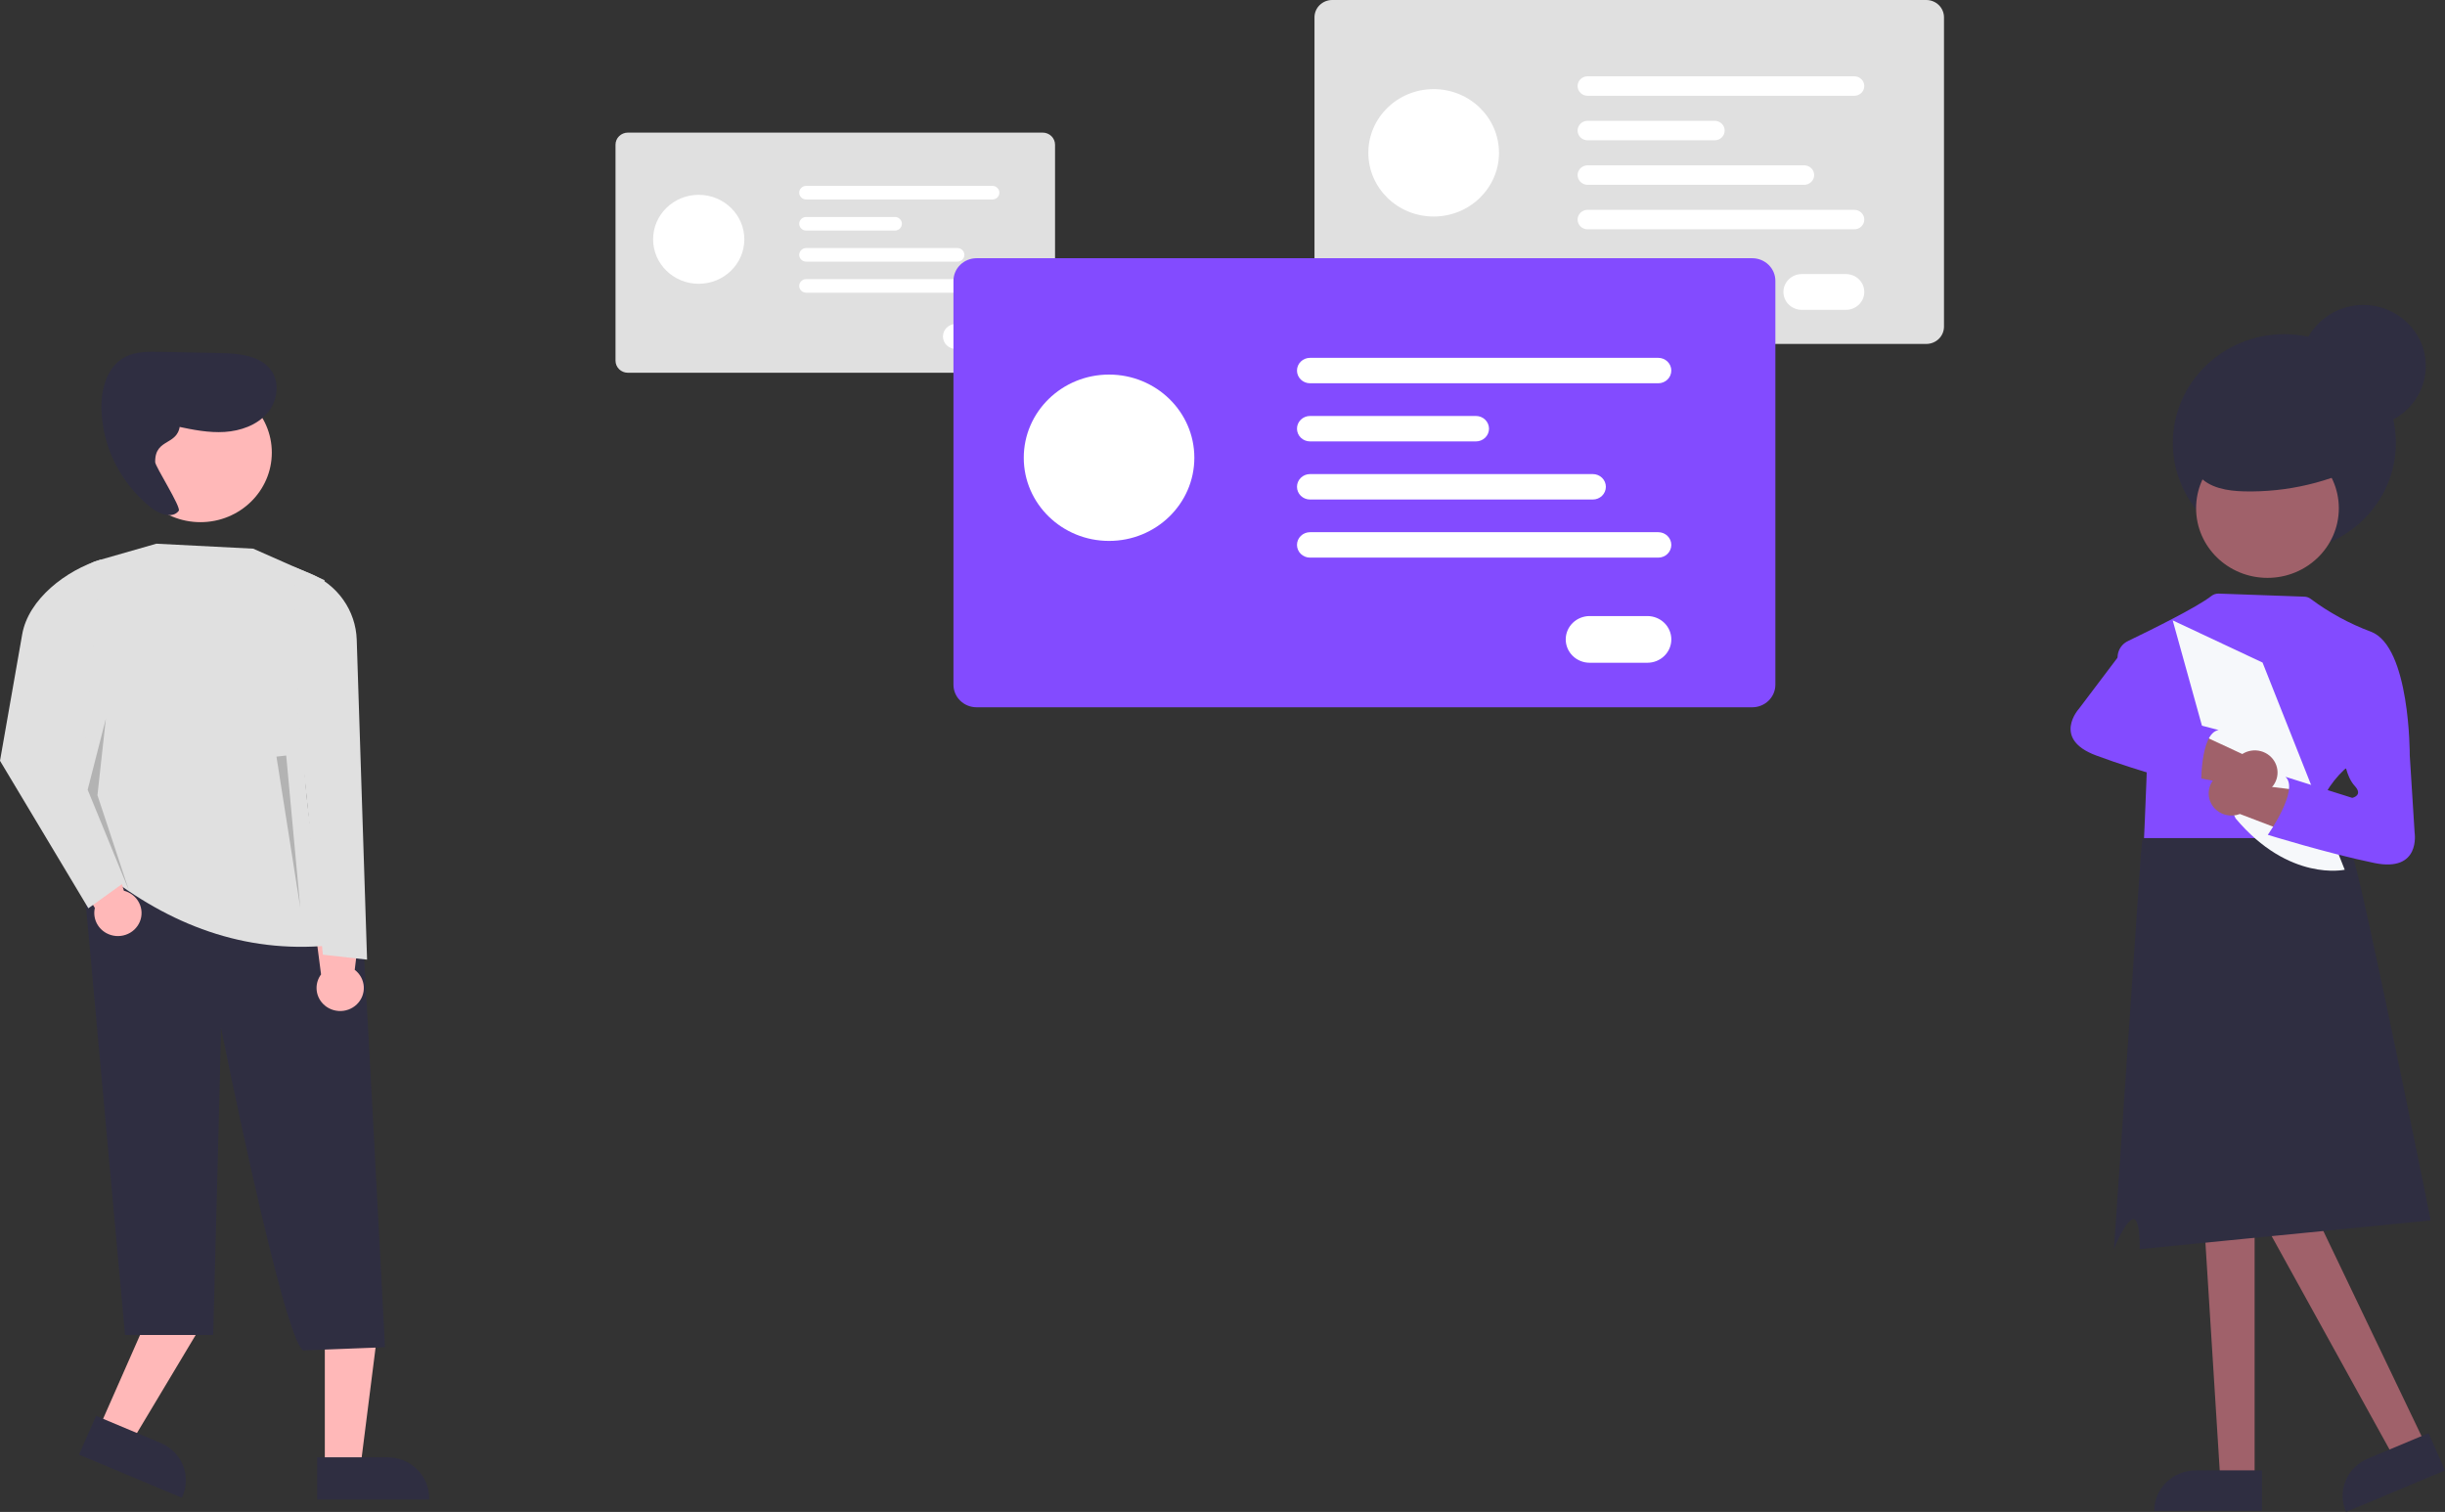 <svg width="642" height="397" viewBox="0 0 642 397" fill="none" xmlns="http://www.w3.org/2000/svg">
<rect x="0" y="0" width="642" height="397" fill="#333333" stroke="none"/>
<g clip-path="url(#clip0)">
<path d="M592.008 388.589H583.004L578.719 320.341H592.008V388.589Z" fill="#A0616A"/>
<path d="M576.573 386.08H593.937V396.741H565.64C565.64 395.341 565.923 393.955 566.472 392.661C567.021 391.368 567.827 390.193 568.842 389.203C569.857 388.213 571.062 387.427 572.389 386.892C573.715 386.356 575.137 386.08 576.573 386.08Z" fill="#2F2E41"/>
<path d="M636.927 379.358L628.655 382.824L593.152 318.541L605.361 313.424L636.927 379.358Z" fill="#A0616A"/>
<path d="M621.73 382.996L637.683 376.31L642 386.105L616.002 397C615.435 395.714 615.134 394.331 615.115 392.931C615.096 391.531 615.36 390.141 615.892 388.841C616.424 387.541 617.213 386.355 618.215 385.352C619.216 384.349 620.411 383.548 621.73 382.996Z" fill="#2F2E41"/>
<path d="M505.797 90.309H349.803C348.571 90.308 347.389 89.83 346.517 88.98C345.646 88.13 345.156 86.978 345.154 85.776V4.534C345.156 3.332 345.646 2.179 346.517 1.329C347.389 0.479 348.571 0.001 349.803 7.62939e-06H505.797C507.03 0.001 508.212 0.479 509.083 1.329C509.955 2.179 510.445 3.332 510.446 4.534V85.776C510.445 86.978 509.955 88.13 509.083 88.98C508.212 89.83 507.03 90.308 505.797 90.309Z" fill="#E0E0E0"/>
<path d="M376.446 56.852C385.919 56.852 393.599 49.363 393.599 40.125C393.599 30.887 385.919 23.399 376.446 23.399C366.973 23.399 359.293 30.887 359.293 40.125C359.293 49.363 366.973 56.852 376.446 56.852Z" fill="white"/>
<path d="M486.897 25.148H416.864C416.168 25.148 415.501 24.878 415.009 24.399C414.517 23.919 414.241 23.269 414.241 22.59C414.241 21.912 414.517 21.262 415.009 20.782C415.501 20.302 416.168 20.033 416.864 20.033H486.897C487.592 20.033 488.26 20.302 488.751 20.782C489.243 21.262 489.52 21.912 489.52 22.59C489.52 23.269 489.243 23.919 488.751 24.399C488.26 24.878 487.592 25.148 486.897 25.148Z" fill="white"/>
<path d="M450.234 36.839H416.864C416.168 36.839 415.501 36.57 415.009 36.09C414.517 35.611 414.241 34.96 414.241 34.282C414.241 33.604 414.517 32.953 415.009 32.474C415.501 31.994 416.168 31.724 416.864 31.724H450.234C450.93 31.724 451.597 31.994 452.089 32.474C452.58 32.953 452.857 33.604 452.857 34.282C452.857 34.96 452.58 35.611 452.089 36.09C451.597 36.57 450.93 36.839 450.234 36.839Z" fill="white"/>
<path d="M473.737 48.526H416.864C416.168 48.526 415.501 48.256 415.009 47.776C414.517 47.297 414.241 46.646 414.241 45.968C414.241 45.29 414.517 44.639 415.009 44.16C415.501 43.68 416.168 43.411 416.864 43.411H473.737C474.432 43.411 475.1 43.68 475.591 44.16C476.083 44.639 476.36 45.29 476.36 45.968C476.36 46.646 476.083 47.297 475.591 47.776C475.1 48.256 474.432 48.526 473.737 48.526Z" fill="white"/>
<path d="M486.897 60.212H416.864C416.168 60.212 415.501 59.942 415.009 59.463C414.517 58.983 414.241 58.333 414.241 57.654C414.241 56.976 414.517 56.325 415.009 55.846C415.501 55.366 416.168 55.097 416.864 55.097H486.897C487.592 55.097 488.26 55.366 488.751 55.846C489.243 56.325 489.52 56.976 489.52 57.654C489.52 58.333 489.243 58.983 488.751 59.463C488.26 59.942 487.592 60.212 486.897 60.212Z" fill="white"/>
<path d="M484.704 81.354H473.108C472.475 81.355 471.848 81.235 471.262 80.999C470.677 80.763 470.145 80.418 469.697 79.982C469.249 79.545 468.894 79.027 468.651 78.457C468.409 77.887 468.284 77.275 468.284 76.658C468.284 76.041 468.409 75.429 468.651 74.859C468.894 74.289 469.249 73.771 469.697 73.335C470.145 72.898 470.677 72.553 471.262 72.317C471.848 72.082 472.475 71.961 473.108 71.962H484.704C485.981 71.962 487.206 72.457 488.109 73.337C489.012 74.218 489.52 75.413 489.52 76.658C489.52 77.903 489.012 79.098 488.109 79.979C487.206 80.859 485.981 81.354 484.704 81.354Z" fill="white"/>
<path d="M273.783 97.876H164.864C164.004 97.875 163.179 97.541 162.57 96.948C161.962 96.354 161.619 95.55 161.618 94.71V37.985C161.619 37.146 161.962 36.341 162.57 35.748C163.179 35.154 164.004 34.821 164.864 34.82H273.783C274.644 34.821 275.469 35.154 276.078 35.748C276.686 36.341 277.028 37.146 277.029 37.985V94.71C277.028 95.55 276.686 96.354 276.078 96.948C275.469 97.541 274.644 97.875 273.783 97.876Z" fill="#E0E0E0"/>
<path d="M183.467 74.515C190.081 74.515 195.444 69.286 195.444 62.836C195.444 56.386 190.081 51.157 183.467 51.157C176.853 51.157 171.491 56.386 171.491 62.836C171.491 69.286 176.853 74.515 183.467 74.515Z" fill="white"/>
<path d="M260.587 52.379H211.688C211.202 52.379 210.736 52.191 210.393 51.856C210.049 51.521 209.856 51.066 209.856 50.593C209.856 50.119 210.049 49.665 210.393 49.33C210.736 48.995 211.202 48.807 211.688 48.807H260.587C261.072 48.807 261.538 48.995 261.881 49.33C262.225 49.665 262.418 50.119 262.418 50.593C262.418 51.066 262.225 51.521 261.881 51.856C261.538 52.191 261.072 52.379 260.587 52.379Z" fill="white"/>
<path d="M234.988 60.542H211.688C211.203 60.541 210.738 60.352 210.395 60.018C210.052 59.683 209.86 59.229 209.86 58.756C209.86 58.283 210.052 57.83 210.395 57.495C210.738 57.16 211.203 56.971 211.688 56.971H234.988C235.473 56.971 235.938 57.16 236.28 57.495C236.623 57.83 236.815 58.283 236.815 58.756C236.815 59.229 236.623 59.683 236.28 60.018C235.938 60.352 235.473 60.541 234.988 60.542Z" fill="white"/>
<path d="M251.398 68.701H211.688C211.203 68.701 210.738 68.512 210.395 68.177C210.052 67.842 209.86 67.389 209.86 66.916C209.86 66.443 210.052 65.989 210.395 65.654C210.738 65.32 211.203 65.131 211.688 65.13H251.398C251.883 65.131 252.348 65.32 252.69 65.654C253.033 65.989 253.226 66.443 253.226 66.916C253.226 67.389 253.033 67.842 252.69 68.177C252.348 68.512 251.883 68.701 251.398 68.701Z" fill="white"/>
<path d="M260.587 76.861H211.688C211.203 76.86 210.738 76.671 210.395 76.337C210.052 76.002 209.86 75.548 209.86 75.075C209.86 74.602 210.052 74.149 210.395 73.814C210.738 73.479 211.203 73.29 211.688 73.29H260.587C260.827 73.289 261.066 73.335 261.288 73.424C261.511 73.514 261.713 73.645 261.884 73.811C262.054 73.977 262.189 74.174 262.282 74.391C262.374 74.608 262.421 74.841 262.421 75.075C262.421 75.31 262.374 75.543 262.282 75.759C262.189 75.976 262.054 76.173 261.884 76.339C261.713 76.505 261.511 76.636 261.288 76.726C261.066 76.816 260.827 76.861 260.587 76.861Z" fill="white"/>
<path d="M259.055 91.623H250.959C250.067 91.623 249.212 91.278 248.581 90.663C247.95 90.048 247.596 89.214 247.596 88.344C247.596 87.475 247.95 86.641 248.581 86.026C249.212 85.411 250.067 85.065 250.959 85.065H259.055C259.947 85.065 260.802 85.411 261.433 86.026C262.063 86.641 262.418 87.475 262.418 88.344C262.418 89.214 262.063 90.048 261.433 90.663C260.802 91.278 259.947 91.623 259.055 91.623Z" fill="white"/>
<path d="M460.099 185.715H256.425C254.816 185.714 253.273 185.089 252.135 183.98C250.997 182.87 250.357 181.365 250.355 179.796V73.722C250.357 72.153 250.997 70.648 252.135 69.538C253.273 68.428 254.816 67.804 256.425 67.802H460.099C461.709 67.804 463.252 68.428 464.389 69.538C465.527 70.648 466.168 72.153 466.169 73.722V179.796C466.168 181.365 465.527 182.87 464.389 183.98C463.252 185.089 461.709 185.714 460.099 185.715Z" fill="#834BFF"/>
<path d="M291.211 142.031C303.58 142.031 313.607 132.253 313.607 120.192C313.607 108.131 303.58 98.353 291.211 98.353C278.843 98.353 268.816 108.131 268.816 120.192C268.816 132.253 278.843 142.031 291.211 142.031Z" fill="white"/>
<path d="M435.422 100.637H343.983C343.075 100.637 342.204 100.285 341.562 99.659C340.919 99.033 340.559 98.183 340.559 97.298C340.559 96.412 340.919 95.563 341.562 94.937C342.204 94.311 343.075 93.959 343.983 93.959H435.422C435.872 93.959 436.317 94.045 436.732 94.213C437.148 94.381 437.525 94.627 437.843 94.937C438.161 95.247 438.413 95.615 438.586 96.02C438.758 96.425 438.846 96.859 438.846 97.298C438.846 97.736 438.758 98.171 438.586 98.576C438.413 98.981 438.161 99.349 437.843 99.659C437.525 99.969 437.148 100.215 436.732 100.383C436.317 100.551 435.872 100.637 435.422 100.637Z" fill="white"/>
<path d="M387.553 115.902H343.983C343.075 115.902 342.204 115.55 341.562 114.924C340.919 114.298 340.559 113.448 340.559 112.563C340.559 111.677 340.919 110.828 341.562 110.202C342.204 109.575 343.075 109.224 343.983 109.224H387.553C388.461 109.224 389.332 109.575 389.974 110.202C390.617 110.828 390.977 111.677 390.977 112.563C390.977 113.448 390.617 114.298 389.974 114.924C389.332 115.55 388.461 115.902 387.553 115.902Z" fill="white"/>
<path d="M418.24 131.16H343.983C343.075 131.16 342.204 130.808 341.562 130.182C340.919 129.556 340.559 128.706 340.559 127.821C340.559 126.935 340.919 126.086 341.562 125.46C342.204 124.833 343.075 124.482 343.983 124.482H418.24C419.148 124.482 420.019 124.833 420.661 125.46C421.303 126.086 421.664 126.935 421.664 127.821C421.664 128.706 421.303 129.556 420.661 130.182C420.019 130.808 419.148 131.16 418.24 131.16Z" fill="white"/>
<path d="M435.422 146.418H343.983C343.075 146.418 342.204 146.066 341.562 145.44C340.919 144.814 340.559 143.965 340.559 143.079C340.559 142.193 340.919 141.344 341.562 140.718C342.204 140.092 343.075 139.74 343.983 139.74H435.422C436.33 139.74 437.201 140.092 437.843 140.718C438.485 141.344 438.846 142.193 438.846 143.079C438.846 143.965 438.485 144.814 437.843 145.44C437.201 146.066 436.33 146.418 435.422 146.418Z" fill="white"/>
<path d="M432.558 174.023H417.418C416.592 174.024 415.774 173.866 415.01 173.558C414.246 173.25 413.553 172.799 412.968 172.229C412.383 171.66 411.92 170.984 411.603 170.239C411.287 169.495 411.124 168.697 411.124 167.891C411.124 167.086 411.287 166.288 411.603 165.543C411.92 164.799 412.383 164.123 412.968 163.553C413.553 162.984 414.246 162.532 415.01 162.225C415.774 161.917 416.592 161.759 417.418 161.76H432.558C433.385 161.759 434.203 161.917 434.967 162.225C435.73 162.532 436.424 162.984 437.009 163.553C437.593 164.123 438.057 164.799 438.374 165.543C438.69 166.288 438.853 167.086 438.853 167.891C438.853 168.697 438.69 169.495 438.374 170.239C438.057 170.984 437.593 171.66 437.009 172.229C436.424 172.799 435.73 173.25 434.967 173.558C434.203 173.866 433.385 174.024 432.558 174.023Z" fill="white"/>
<path d="M638.25 320.447C638.25 320.447 620.403 231.712 617.589 224.233C616.04 220.145 615.019 217.172 615.019 217.172L562.572 220.097L562.143 224.233L555.073 328.01C555.073 328.01 557.573 321.415 559.815 320.203C562.058 318.991 561.822 327.996 561.822 327.996" fill="#2F2E41"/>
<path d="M562.974 220.06H608.878C607.589 215.562 608.878 211.393 610.72 208.195C612.007 205.948 613.626 203.899 615.526 202.112L615.841 201.837L631.88 198.369L632.743 198.186C632.743 198.186 632.87 169.769 622.555 165.87C616.888 163.756 611.564 160.856 606.746 157.26C606.272 156.895 605.691 156.687 605.087 156.667L582.571 155.863C581.879 155.84 581.201 156.063 580.664 156.488C576.941 159.407 565.103 165.266 558.739 168.332C557.621 168.869 556.758 169.806 556.33 170.947C555.902 172.089 555.941 173.347 556.44 174.461C558.981 180.152 563.3 189.67 563.754 189.67C564.401 189.67 562.974 220.06 562.974 220.06Z" fill="#834BFF"/>
<path d="M594.096 173.972L615.669 228.37C615.669 228.37 601.084 231.65 587.016 214.884L581.939 204.078L570.501 162.895L594.096 173.972Z" fill="#F6F8FB"/>
<path d="M599.823 144.85C615.993 144.85 629.102 132.067 629.102 116.298C629.102 100.529 615.993 87.746 599.823 87.746C583.652 87.746 570.543 100.529 570.543 116.298C570.543 132.067 583.652 144.85 599.823 144.85Z" fill="#2F2E41"/>
<path d="M581.249 211.96C582.05 212.939 583.154 213.64 584.395 213.96C585.637 214.279 586.952 214.2 588.144 213.734L603.83 219.72L609.056 208.197L591.382 205.971C591.039 205.214 590.534 204.536 589.901 203.984C589.268 203.431 588.521 203.017 587.711 202.768C586.901 202.519 586.045 202.442 585.202 202.541C584.359 202.64 583.547 202.914 582.82 203.343C582.094 203.772 581.47 204.348 580.989 205.031C580.509 205.714 580.184 206.489 580.035 207.305C579.886 208.12 579.918 208.958 580.127 209.76C580.336 210.563 580.719 211.313 581.249 211.96Z" fill="#A0616A"/>
<path d="M595.383 151.733C605.732 151.733 614.121 143.552 614.121 133.46C614.121 123.368 605.732 115.188 595.383 115.188C585.034 115.188 576.644 123.368 576.644 133.46C576.644 143.552 585.034 151.733 595.383 151.733Z" fill="#A0616A"/>
<path d="M621.734 121.357C611.769 126.648 600.553 129.291 589.211 129.02C584.866 128.91 580.079 128.14 577.328 124.859C574.223 121.158 575 115.375 577.995 111.588C580.99 107.801 585.675 105.667 590.348 104.219C594.77 102.849 599.509 101.967 604.043 102.925C606.436 103.43 608.69 104.432 610.65 105.862C612.611 107.293 614.232 109.118 615.405 111.214C616.577 113.31 617.273 115.628 617.445 118.01C617.617 120.392 617.261 122.782 616.401 125.017" fill="#2F2E41"/>
<path d="M620.533 112.119C629.604 112.119 636.958 104.948 636.958 96.102C636.958 87.256 629.604 80.085 620.533 80.085C611.461 80.085 604.107 87.256 604.107 96.102C604.107 104.948 611.461 112.119 620.533 112.119Z" fill="#2F2E41"/>
<path d="M626.416 190.635L632.737 198.186L634.026 218.68C634.026 218.68 635.685 229.116 623.451 226.602C611.218 224.089 595.473 219.202 595.473 219.202C595.473 219.202 603.851 207.359 600.112 203.967L617.65 209.501C617.65 209.501 620.614 208.87 618.291 206.356C615.968 203.843 615.559 199.313 615.559 199.313L626.416 190.635Z" fill="#834BFF"/>
<path d="M593.955 208.379C592.738 208.777 591.421 208.782 590.2 208.394C588.979 208.005 587.919 207.243 587.176 206.221L570.669 202.951L572.69 190.506L588.775 197.987C589.485 197.532 590.286 197.23 591.125 197.101C591.964 196.972 592.822 197.019 593.641 197.238C594.46 197.458 595.222 197.846 595.875 198.375C596.528 198.904 597.058 199.564 597.43 200.309C597.801 201.054 598.005 201.867 598.028 202.695C598.052 203.523 597.894 204.347 597.565 205.11C597.236 205.874 596.744 206.561 596.122 207.124C595.499 207.688 594.761 208.116 593.955 208.379Z" fill="#A0616A"/>
<path d="M572.17 179.603C572.17 179.603 569.306 183.192 565.956 184.074C562.606 184.957 564.746 187.055 564.746 187.055L582.557 191.685C577.529 192.557 577.978 206.937 577.978 206.937C577.978 206.937 562.033 202.713 550.357 198.352C538.682 193.991 545.882 186.102 545.882 186.102L558.366 169.568L567.877 166.57L572.17 179.603Z" fill="#834BFF"/>
<path d="M26.014 374.941L34.607 378.542L52.942 347.934L40.259 342.619L26.014 374.941Z" fill="#FFB8B8"/>
<path d="M47.751 393.269L20.743 381.95L25.228 371.775L42.191 378.884C44.855 380 46.955 382.103 48.029 384.729C49.103 387.356 49.063 390.29 47.919 392.888L47.751 393.269L47.751 393.269Z" fill="#2F2E41"/>
<path d="M85.29 385.254H94.643L99.095 350.074H85.29V385.254Z" fill="#FFB8B8"/>
<path d="M112.682 393.723H83.285V382.648H101.749C104.648 382.648 107.429 383.771 109.479 385.771C111.53 387.77 112.682 390.482 112.682 393.309V393.724L112.682 393.723Z" fill="#2F2E41"/>
<g opacity="0.1">
<path opacity="0.1" d="M28.349 116.849L28.878 116.961C28.723 116.857 28.534 116.817 28.349 116.849Z" fill="url(#paint0_linear)"/>
</g>
<path d="M101.087 353.751L79.572 354.583C74.32 351.139 58.013 269.795 58.013 269.795C58.124 270.425 55.973 350.532 55.973 350.532H32.826L21.454 225.613L34.005 230.541C34.005 230.541 91.48 225.997 94.159 229.23C94.722 230.286 101.087 353.751 101.087 353.751Z" fill="#2F2E41"/>
<path d="M52.633 137.108C62.982 137.108 71.372 128.927 71.372 118.836C71.372 108.744 62.982 100.563 52.633 100.563C42.285 100.563 33.895 108.744 33.895 118.836C33.895 128.927 42.285 137.108 52.633 137.108Z" fill="#FFB8B8"/>
<path d="M84.385 263.082C83.578 262.046 83.133 260.785 83.119 259.484C83.104 258.183 83.519 256.912 84.303 255.859L82.102 238.931L95.332 236.723L93.144 254.649C93.84 255.179 94.412 255.847 94.822 256.609C95.232 257.371 95.47 258.209 95.522 259.068C95.573 259.927 95.436 260.787 95.119 261.59C94.802 262.394 94.314 263.122 93.686 263.726C93.058 264.331 92.305 264.798 91.477 265.096C90.65 265.395 89.766 265.517 88.886 265.456C88.006 265.395 87.149 265.152 86.373 264.743C85.597 264.333 84.919 263.767 84.385 263.082H84.385Z" fill="#FFB8B8"/>
<path d="M55.472 106.58L55.885 106.667C55.764 106.588 55.616 106.557 55.472 106.58Z" fill="#E1E7EF"/>
<path d="M46.616 111.987C50.696 112.856 54.847 113.685 59.014 113.415C63.181 113.145 67.43 111.64 70.136 108.539C72.842 105.437 73.59 100.567 71.189 97.236C68.333 93.274 62.607 92.799 57.642 92.699L42 92.383C38.909 92.32 35.666 92.291 32.929 93.692C28.173 96.126 26.531 102.037 26.626 107.274C26.752 112.281 27.987 117.203 30.246 121.702C32.506 126.2 35.736 130.169 39.716 133.336C41.833 134.998 45.318 136.261 46.932 134.129C47.635 133.199 40.766 122.5 40.746 121.345C40.63 114.629 47.394 117.365 47.279 110.649" fill="#2F2E41"/>
<path d="M28.558 230.222C46.39 243.821 66.072 250.675 88.352 248.063C78.942 215.844 76.151 183.87 85.229 152.334L66.487 144.066L41.053 142.761L25.741 147.152C23.587 147.77 21.702 149.062 20.375 150.828C19.047 152.594 18.353 154.737 18.397 156.926C18.938 183.821 21.472 208.991 28.558 230.222Z" fill="#E0E0E0"/>
<path d="M84.782 250.673L96.384 251.979L93.668 167.969C93.546 164.215 92.319 160.575 90.132 157.483C87.946 154.392 84.892 151.979 81.337 150.535L77.197 148.852L78.312 188.232L84.782 250.673Z" fill="#E0E0E0"/>
<path d="M27.913 245.007C26.752 244.367 25.832 243.38 25.29 242.191C24.749 241.002 24.614 239.674 24.907 238.405L16.016 223.708L27.269 216.575L32.535 233.882C33.389 234.1 34.185 234.493 34.871 235.034C35.557 235.576 36.116 236.254 36.512 237.023C36.907 237.792 37.13 238.635 37.166 239.495C37.201 240.354 37.048 241.212 36.717 242.009C36.385 242.807 35.883 243.526 35.244 244.12C34.605 244.713 33.844 245.167 33.011 245.45C32.178 245.734 31.292 245.841 30.413 245.765C29.534 245.688 28.682 245.43 27.913 245.007Z" fill="#FFB8B8"/>
<path d="M23.204 238.49L34.066 230.677L22.311 196.717L26.55 146.894C17.342 149.717 7.454 157.298 5.826 166.576L1.52588e-05 199.763L23.204 238.49Z" fill="#E0E0E0"/>
<path opacity="0.2" d="M27.798 188.718L23.017 207.366L33.866 233.828L25.591 208.8L27.798 188.718Z" fill="black"/>
<path opacity="0.2" d="M75.154 198.385L78.844 238.345L72.595 198.664L75.154 198.385Z" fill="black"/>
</g>
<defs>
<linearGradient id="paint0_linear" x1="28.613" y1="116.989" x2="28.613" y2="116.863" gradientUnits="userSpaceOnUse">
<stop stop-color="#808080" stop-opacity="0.25"/>
<stop offset="0.54" stop-color="#808080" stop-opacity="0.12"/>
<stop offset="1" stop-color="#808080" stop-opacity="0.1"/>
</linearGradient>
<clipPath id="clip0">
<rect width="642" height="397" fill="white"/>
</clipPath>
</defs>
</svg>
